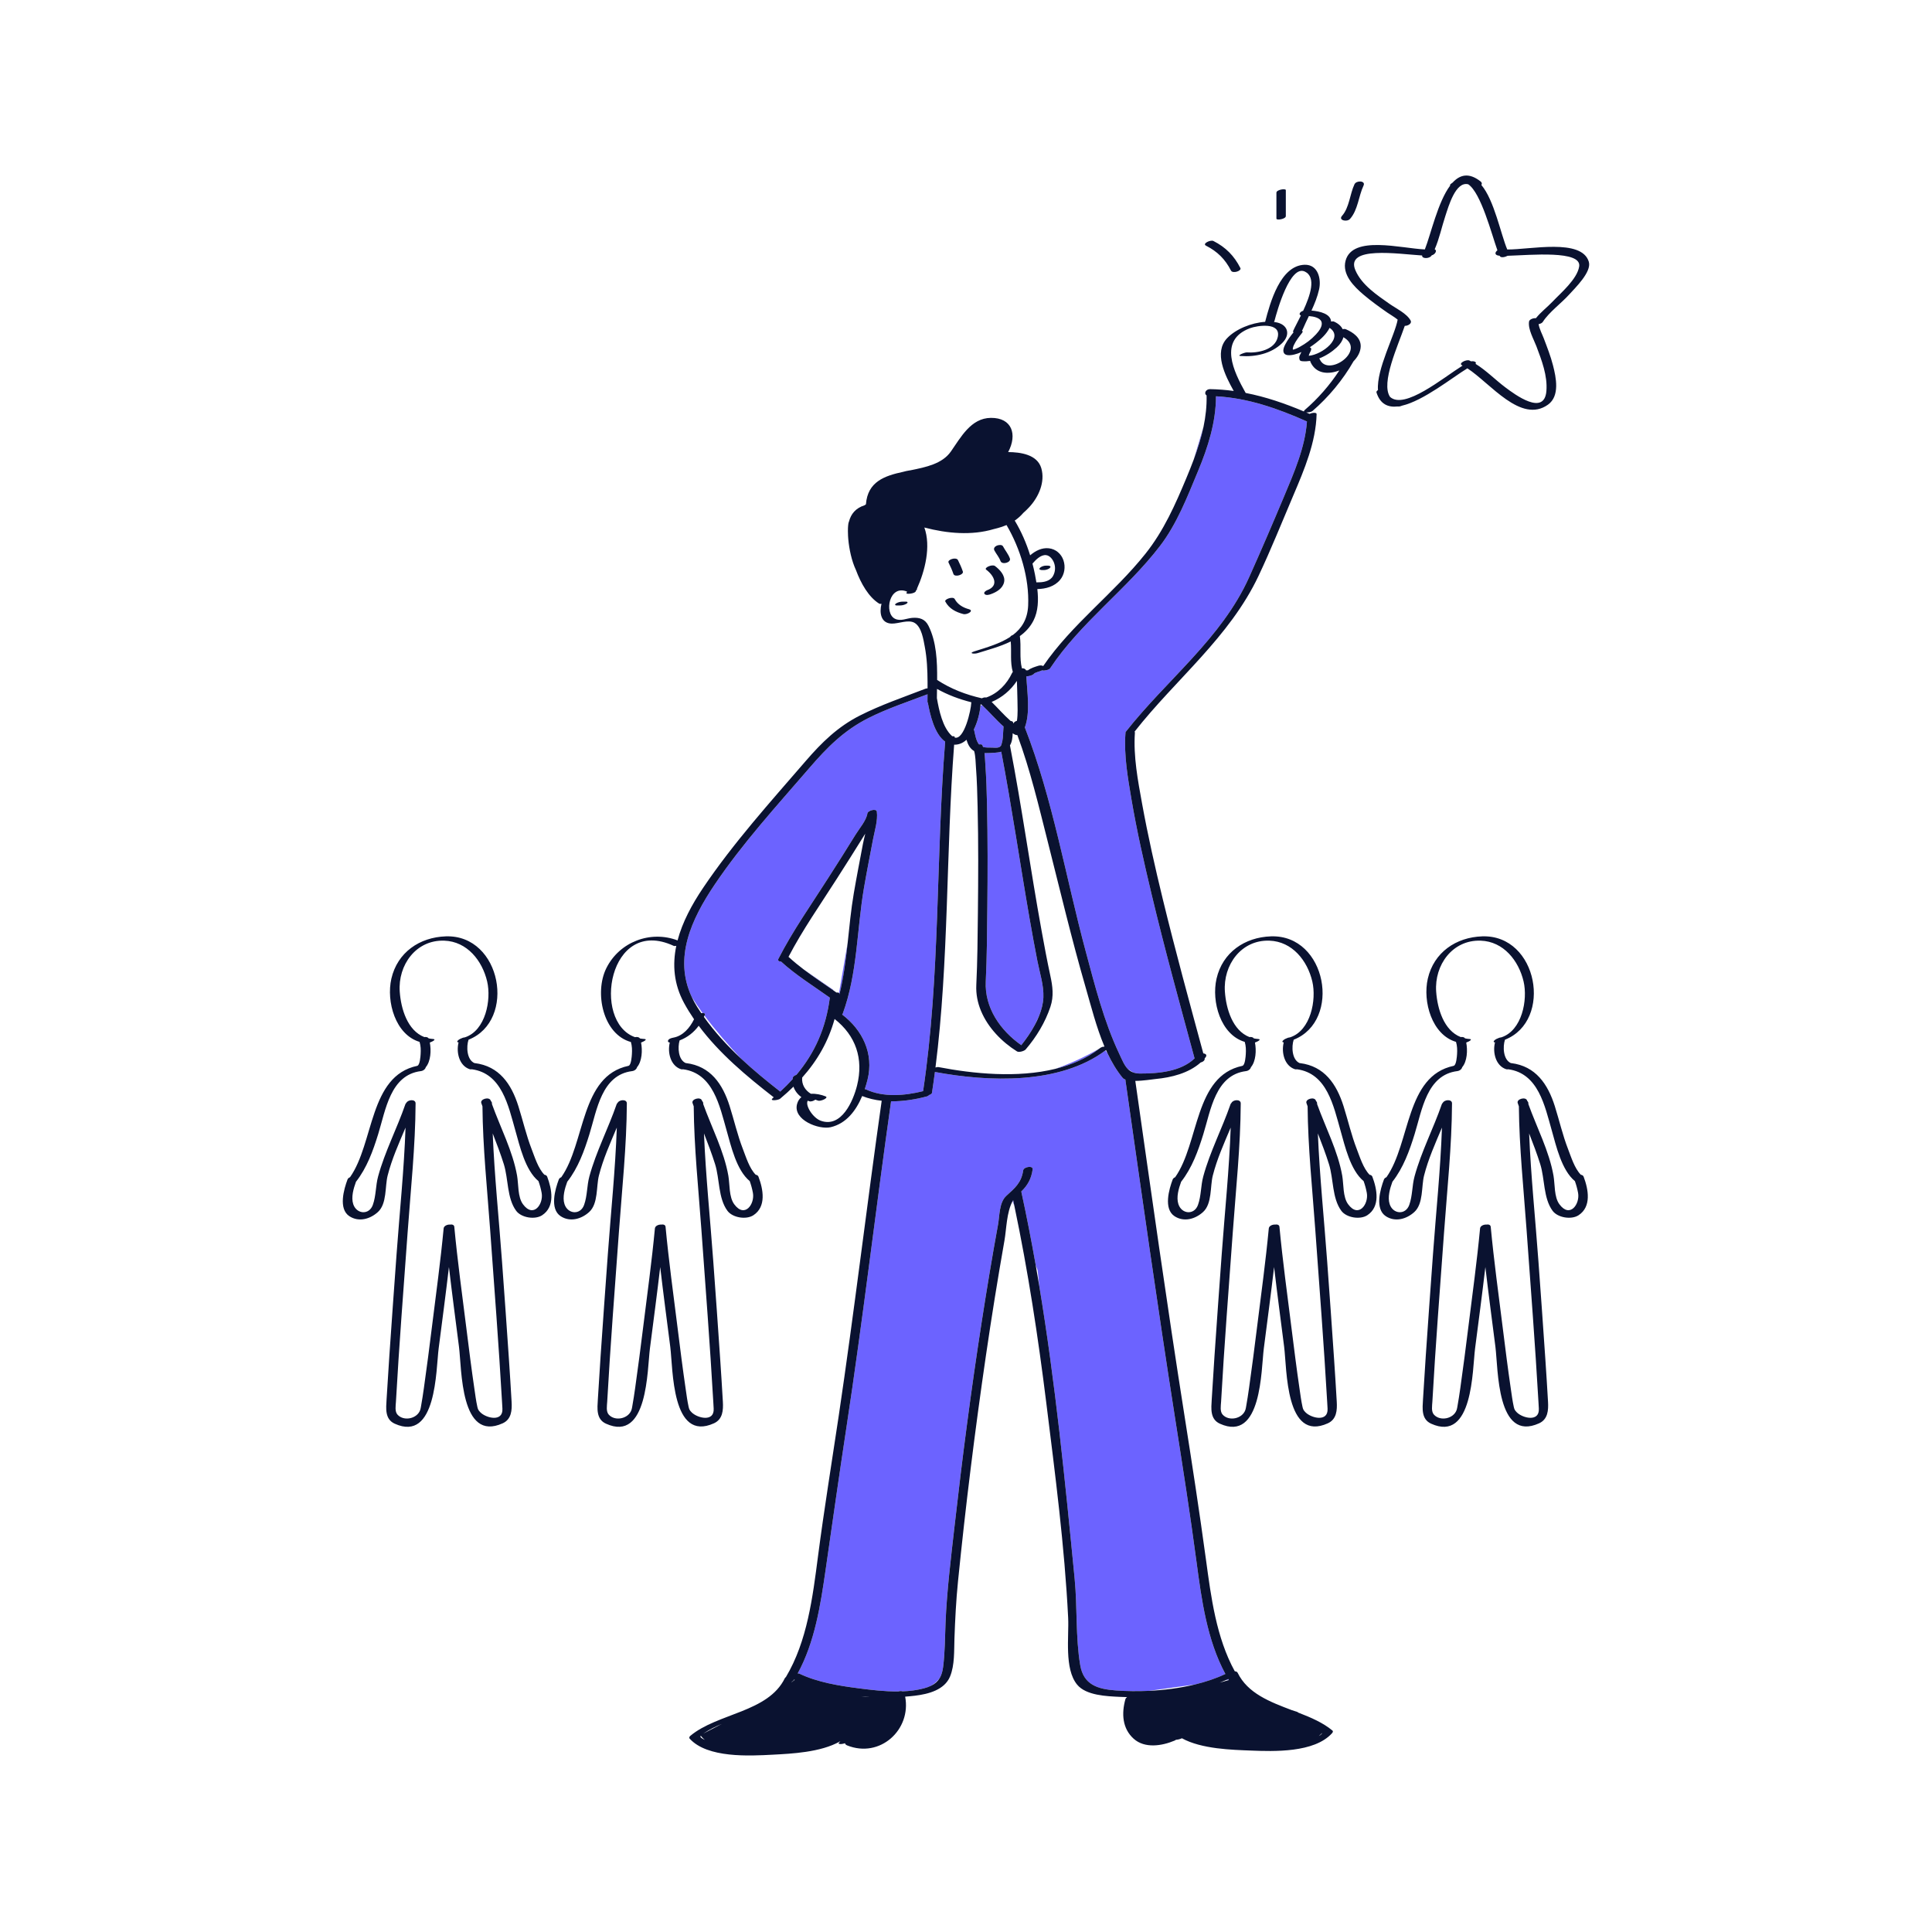<?xml version="1.0" standalone="no"?>
<svg version="1.1" id="Layer_1" xmlns="http://www.w3.org/2000/svg" xmlns:xlink="http://www.w3.org/1999/xlink" x="0px" y="0px" width="595.28px" height="595.28px" viewBox="0 0 595.28 595.28" enable-background="new 0 0 595.28 595.28" xml:space="preserve">
<path id="color_x5F_2" fill="#6c63ff" d="M339.789,322.552c-0.117,0.027-0.226,0.059-0.325,0.092
	c0.169-0.104,0.269-0.168,0.269-0.168L339.789,322.552z M368.671,481.288c-1.976-14.859-4.299-29.624-6.629-44.432
	c-5.447-34.615-10.321-69.316-15.275-104.004c-0.01-0.068-0.006-0.134-0.002-0.198c-0.373-0.144-0.68-0.329-0.881-0.575
	c-1.849-2.254-3.368-4.838-4.667-7.59l-0.611-0.83c-14.143,10.57-36.006,9.72-52.543,6.631c-0.282,2.148-0.583,4.295-0.912,6.439
	c-0.04,0.261-0.396,0.492-0.844,0.656c-0.182,0.197-0.451,0.373-0.85,0.477c-3.469,0.902-7.21,1.508-10.907,1.47
	c-4.758,33.533-8.671,67.185-13.784,100.668c-2.229,14.603-4.287,29.206-6.404,43.822c-1.555,10.733-3.309,22.146-8.586,31.796
	c0.219-0.01,0.421,0.014,0.577,0.088c5.524,2.623,12.098,3.705,18.107,4.475c3.937,0.504,8.175,1.029,12.335,0.985
	c0.433-0.147,0.914-0.173,1.286-0.033c2.245-0.091,4.456-0.364,6.57-0.924c0.85-0.225,1.583-0.493,2.233-0.81
	c1.07-0.629,1.936-1.428,2.638-2.331c0.541-0.911,0.89-2.037,1.07-3.468c0.57-4.514,0.558-9.066,0.744-13.604
	c0.407-9.911,1.648-19.794,2.761-29.646c2.381-21.087,5.122-42.138,8.387-63.107c1.553-9.977,3.196-19.94,5.017-29.872
	c0.499-2.721,0.333-6.891,2.566-8.922c2.622-2.387,4.65-4.02,5.191-7.833c0.159-1.118,3.098-1.597,2.914-0.303
	c-0.412,2.896-1.551,4.916-3.501,6.796c1.635,7.52,3.102,15.067,4.436,22.637l0.626,1.73c0,0,0.169,1.686,0.464,4.638
	c4.975,29.927,7.981,60.167,10.922,90.359c0.853,8.751,0.252,17.937,1.711,26.588c1.021,6.048,5.368,7.394,11.043,7.798
	c3.223,0.23,6.668,0.279,10.175,0.115l14.202-1.973c3.287-0.805,6.438-1.859,9.307-3.217
	C371.911,505.324,370.215,492.896,368.671,481.288z M378.442,517.336c-0.268,0.124-0.54,0.243-0.812,0.362l0.945-0.131
	C378.531,517.49,378.487,517.413,378.442,517.336z M325.17,329.33c5-1.228,9.656-3.229,13.605-6.272
	C336.76,324.249,331.689,327.061,325.17,329.33z M311.999,370.093l0.566,1.564c-0.13-0.619-0.257-1.238-0.389-1.855
	C312.117,369.899,312.054,369.991,311.999,370.093z M302.233,311.476l0.055,0.051c-0.017-0.042-0.038-0.083-0.055-0.125V311.476z
	 M319.648,296.135c-0.854-4.359-1.657-8.728-2.417-13.104c-2.978-17.127-5.468-34.345-8.728-51.422
	c-0.68,0.198-1.405,0.296-2.127,0.333c-0.821,0.042-1.932,0.13-3.036,0.112c0.17,1.234,0.192,2.525,0.271,3.646
	c0.288,4.066,0.421,8.144,0.508,12.218c0.227,10.549,0.21,21.102,0.096,31.65c-0.083,7.604-0.115,15.226-0.483,22.822
	c-0.394,8.119,4.474,15.104,10.945,19.648c1.467-1.844,2.932-3.939,4.128-6.151l1.368-2.906c0.75-1.882,1.242-3.801,1.314-5.681
	C321.63,303.553,320.364,299.792,319.648,296.135z M300.165,225.075c0.292,1.258,0.572,3.186,1.489,4.297
	c0.479-0.075,0.893-0.041,1.011,0.203c0.09,0.188,0.166,0.385,0.237,0.586c0.897,0.236,2.041,0.17,2.827,0.185
	c0.905,0.019,2.439,0.304,2.82-0.887c0.234-0.733,0.387-1.472,0.446-2.241c0.087-1.125,0.108-2.254,0.207-3.377
	c-2.331-2.036-4.334-4.453-6.607-6.58l-0.482,0.12c-0.205,2.173-0.875,5.054-2.088,7.46
	C300.089,224.905,300.143,224.979,300.165,225.075z M258.65,306.229c-0.009,0.079-0.023,0.155-0.033,0.235
	c0.002,0.002,0.005,0.006,0.008,0.008c1.297-5.236,1.97-10.588,2.55-15.962l-2.661,15.434
	C258.609,306.012,258.665,306.103,258.65,306.229z M247.604,298.681c2.956,2.246,6.092,4.328,9.113,6.428
	c0.01-0.083,0.015-0.133,0.015-0.133L247.604,298.681z M244.228,332.503c0.01-0.127,0.015-0.252,0.033-0.382
	c0.059-0.434,0.558-0.771,1.126-0.942c5.648-6.702,9.098-14.389,10.299-23.786c-4.993-3.559-10.484-6.958-15.015-11.104
	c-0.643-0.015-1.124-0.276-0.812-0.888c4.39-8.59,10.072-16.626,15.25-24.75c2.859-4.485,5.737-8.963,8.516-13.5
	c1.106-1.806,3.325-4.357,3.639-6.522c0.129-0.894,2.762-1.622,2.902-0.554c0.356,2.719-0.678,5.907-1.175,8.548
	c-0.943,5.009-1.944,10.009-2.802,15.032c-2.2,12.879-1.971,26.265-6.518,38.644c-0.039,0.105-0.11,0.202-0.197,0.293
	c6.267,4.769,9.831,12.029,7.833,20.052c-0.241,0.967-0.528,1.955-0.86,2.94c0.147,0.01,0.285,0.037,0.4,0.091
	c5.367,2.508,11.947,1.926,17.576,0.527c5.345-35.646,3.899-71.838,6.796-107.691c-3.32-2.33-4.687-8.445-5.343-12.059
	c-0.066-0.023-0.108-0.057-0.108-0.1c0-0.16,0.002-0.322,0.003-0.484c-0.001-0.004-0.002-0.011-0.003-0.016
	c-0.017-0.096-0.011-0.188,0.004-0.276c0.003-0.552,0.006-1.104,0.01-1.659c-6.103,2.337-12.387,4.381-18.227,7.337
	c-7.531,3.813-12.691,9.019-18.142,15.339c-10.025,11.627-20.604,23.195-29.199,35.949c-7.229,10.727-12.691,22.618-7.083,34.627
	c1.001,1.633,2.129,3.297,3.35,4.97c0.507,0.008,0.864,0.162,0.723,0.505c-0.042,0.101-0.095,0.191-0.138,0.291
	c3.43,4.601,7.459,9.194,11.196,13.175c3.873,3.626,7.997,6.997,12.145,10.23C241.769,335.095,243.041,333.816,244.228,332.503z
	 M367.778,141.659c1.243-3.332,2.318-6.711,3.04-10.164C369.903,134.626,368.851,138.168,367.778,141.659z M319.021,207.306
	c-0.191,0.087-0.334,0.192-0.318,0.168c-0.149,0.15-0.29,0.307-0.483,0.414c-0.604,0.332-1.285,0.463-1.984,0.51
	c0.249,4.938,1.255,11.121-0.467,15.738c8.625,22.105,12.613,46.182,18.762,69.022c2.843,10.562,5.59,21.521,10.287,31.448
	c0.91,1.922,1.56,3.609,2.645,4.731c0.543,0.397,1.121,0.773,1.729,1.114c0.581,0.205,1.254,0.32,2.063,0.321
	c5.627,0.007,12.564-0.572,16.813-4.655c-4.572-16.879-9.228-33.733-13.284-50.746c-2.304-9.663-4.519-19.369-6.177-29.168
	c-1.113-6.574-2.313-13.406-1.852-20.102c0.005-0.075,0.023-0.146,0.05-0.216c-0.081-0.098-0.071-0.233,0.071-0.415
	c12.526-15.961,29.536-28.739,38.005-47.619c3.692-8.232,7.27-16.576,10.761-24.898c3.051-7.271,6.481-15.104,7.05-23.094
	c-9.026-4.011-18.148-7.219-28.026-7.76c-0.03,8.023-2.458,15.668-5.53,23.037c-3.312,7.945-6.472,16.226-11.75,23.114
	c-10.284,13.424-24.454,23.544-33.84,37.68c-0.319,0.48-1.848,0.808-2.482,0.607c-0.218,0.124-0.451,0.216-0.624,0.269
	C319.962,206.954,319.478,207.097,319.021,207.306z"></path>
<path id="color_x5F_1" d="M279.324,186.003c-0.594,0.371-1.354,0.549-2.049,0.549c-0.333,0-0.667,0-1,0
	c-0.564,0-0.622-0.344-0.168-0.627c0.594-0.371,1.354-0.549,2.049-0.549c0.333,0,0.667,0,1,0
	C279.721,185.376,279.778,185.72,279.324,186.003z M321.116,175.651c0.167,0,0.333,0,0.5,0c0.628,0,1.499-0.244,1.928-0.735
	c0.453-0.519-0.39-0.64-0.729-0.64c-0.167,0-0.333,0-0.5,0c-0.628,0-1.499,0.244-1.928,0.735
	C319.935,175.53,320.777,175.651,321.116,175.651z M305.291,183.071c1.78-0.645,3.672-1.744,4.092-3.738
	c0.426-2.021-1.374-3.858-2.822-4.939c-0.833-0.621-3.499,0.537-2.689,1.141c2.463,1.837,4.007,4.969,0.27,6.322
	c-0.365,0.133-1.218,0.703-0.77,1.178C303.834,183.522,304.765,183.261,305.291,183.071z M293.767,176.853
	c0.371,1.09,3.252,0.266,2.897-0.777c-0.411-1.209-0.93-2.359-1.5-3.5c-0.529-1.059-3.358-0.145-2.897,0.777
	C292.837,174.493,293.356,175.644,293.767,176.853z M308.267,172.853c0.456,1.283,3.341,0.472,2.897-0.777
	c-0.494-1.389-1.447-2.455-2.12-3.74c-0.326-0.623-1.484-0.42-1.962-0.193c-0.588,0.278-1.027,0.818-0.695,1.451
	C306.975,170.716,307.837,171.644,308.267,172.853z M296.815,189.2c0.64,0.168,1.554-0.144,2.049-0.549
	c0.497-0.406,0.301-0.781-0.248-0.924c-1.826-0.479-3.538-1.441-4.452-3.152c-0.493-0.922-3.283,0.055-2.897,0.777
	C292.434,187.536,294.497,188.594,296.815,189.2z M410.558,533.222c0.302,0.252,0.008,0.648-0.172,0.848
	c-5.457,5.999-17.837,5.596-25.12,5.301c-5.549-0.224-15.042-0.435-21.099-3.785c-0.19,0.094-0.381,0.162-0.456,0.188
	c-0.362,0.13-0.744,0.222-1.128,0.256c-0.056,0.005-0.147,0.013-0.245,0.017c-0.123,0.101-0.276,0.196-0.479,0.281
	c-3.842,1.608-9.137,2.482-12.564-0.603c-3.521-3.169-3.752-7.812-2.548-12.153c0.074-0.267,0.267-0.489,0.516-0.666
	c-0.787-0.018-1.567-0.043-2.333-0.08c-3.885-0.19-10.301-0.403-13.052-3.764c-4.011-4.9-2.473-14.789-2.764-20.627
	c-1.1-22.059-4.017-44.263-6.736-66.174c-2.522-20.32-5.607-40.563-9.814-60.604c-0.13-0.619-0.257-1.238-0.389-1.855
	c-0.059,0.098-0.122,0.189-0.177,0.291c-1.866,3.414-1.892,8.623-2.508,12.121c-2.083,11.824-3.991,23.68-5.727,35.561
	c-3.376,23.104-6.259,46.281-8.593,69.514c-0.587,5.844-0.882,11.662-1.09,17.53c-0.132,3.757,0.106,8.192-1.356,11.741
	c-1.709,4.149-6.708,5.413-10.781,5.91c-0.994,0.121-2.016,0.215-3.048,0.294c1.944,10.22-7.774,19.093-17.886,15.018
	c-0.426-0.171-0.613-0.41-0.635-0.664c-0.392,0.138-0.818,0.216-1.163,0.246c-0.272,0.024-1.134,0.011-0.677-0.446
	c0.126-0.126,0.252-0.252,0.378-0.378c-0.033,0.005-0.07,0.011-0.104,0.017c-5.95,3.395-15.069,3.791-20.651,4.089
	c-7.244,0.387-20.173,1.096-25.656-4.933c-0.245-0.269-0.067-0.646,0.172-0.848c8.399-7.045,24-7.225,29.148-17.783
	c0.062-0.127,0.177-0.24,0.321-0.341c6.611-11.065,8.262-24.692,9.899-37.246c1.879-14.407,4.218-28.72,6.358-43.089
	c4.818-32.36,8.661-64.854,13.263-97.244c-2.066-0.227-4.09-0.688-6.015-1.455c-1.86,4.445-4.853,8.455-9.691,9.6
	c-3.614,0.855-11.694-2.213-10.371-7.134c0.254-0.944,0.726-1.634,1.332-2.129c-1.139-0.834-2.01-1.92-2.432-3.228
	c-1.301,1.274-2.678,2.522-4.147,3.744c-0.542,0.451-3.429,0.791-2.247-0.191c0.106-0.088,0.205-0.179,0.31-0.268
	c-8.311-6.461-16.77-13.511-23.118-22.046c-1.503,2.046-3.479,3.606-5.887,4.517c-0.629,2.162-0.433,5.955,1.89,6.984
	c0.037,0.001,0.075-0.002,0.112,0.003c7.511,0.932,11.266,6.433,13.423,13.267c1.387,4.395,2.41,8.922,4.081,13.225
	c0.932,2.398,1.983,5.908,3.938,7.902c0.391,0.063,0.721,0.248,0.856,0.605c1.466,3.877,2.492,9.242-1.576,11.887
	c-2.196,1.428-6.4,0.773-7.984-1.375c-2.874-3.898-2.38-9.822-3.801-14.359c-1.006-3.211-2.207-6.348-3.427-9.479
	c0.538,13.15,1.916,26.336,2.865,39.416c0.729,10.055,1.463,20.107,2.133,30.166c0.291,4.367,0.576,8.736,0.822,13.105
	c0.145,2.576-0.029,5.389-2.748,6.622c-13.089,5.941-12.592-16.752-13.46-23.552c-1.045-8.186-2.139-16.383-3.098-24.59
	c-0.979,8.37-2.094,16.73-3.169,25.077c-0.842,6.528-0.611,29.054-13.543,23.183c-3.078-1.396-2.665-4.735-2.502-7.508
	c0.26-4.444,0.546-8.887,0.846-13.328c0.707-10.453,1.469-20.902,2.227-31.353c0.939-12.958,2.312-26.022,2.767-39.046
	c-2.052,4.859-4.219,9.672-5.519,14.805c-0.845,3.336-0.178,8.643-2.982,11.201c-2.408,2.197-5.898,3.186-8.78,1.313
	c-3.49-2.269-1.698-8.403-0.585-11.346c0.115-0.305,0.407-0.533,0.759-0.679c7.451-10.576,5.845-31.202,20.704-34.314
	c0.033-0.015,0.058-0.031,0.093-0.046c0.744-0.314,0.917-2.858,0.962-3.574c0.082-1.259,0.05-2.518-0.315-3.729
	c-8.603-2.362-11.303-15.193-7.569-22.73c4.027-8.127,13.605-11.748,21.954-8.57c1.491-5.658,4.458-11.129,7.849-16.16
	c9.366-13.896,20.733-26.491,31.667-39.15c4.931-5.709,9.859-10.537,16.665-13.982c6.495-3.288,13.377-5.623,20.154-8.243
	c0.229-0.089,0.464-0.124,0.691-0.126c0.002-0.588,0.001-1.178-0.001-1.768c0-0.059,0-0.117,0-0.176
	c-0.02-3.653-0.175-7.313-0.854-10.878c-0.416-2.184-0.96-6.02-3.093-7.329c-1.915-1.175-4.972,0.253-7.11,0.197
	c-3.304-0.087-3.847-3.26-3.137-6.098c-0.305,0.043-0.576,0.03-0.747-0.077c-3.206-2.018-5.559-6.12-7.141-10.367
	c-1.295-2.744-2.072-6.378-2.348-9.517c-0.028-0.323-0.051-0.64-0.069-0.951c-0.035-0.506-0.049-1.002-0.043-1.488
	c0-0.335,0.004-0.661,0.019-0.967c0.024-0.499,0.066-0.96,0.129-1.365c0.032-0.203,0.101-0.412,0.187-0.624
	c0.603-2.31,2.034-4.128,4.811-5.005c0.15-0.109,0.288-0.209,0.41-0.296c0.529-6.989,5.729-8.773,11.526-10.022
	c0.557-0.158,1.13-0.293,1.731-0.385c0.156-0.023,0.297-0.045,0.449-0.068c4.879-0.988,9.81-2.02,12.451-5.775
	c3.068-4.365,6.177-10.326,12.343-10.381c6.495-0.06,8.199,5.093,5.346,10.495c-0.008,0.015-0.021,0.028-0.031,0.042
	c3.748,0.027,8.973,0.717,10.217,4.971c1.242,4.244-0.812,8.861-3.707,11.986c-0.59,0.637-1.2,1.229-1.828,1.779
	c-0.754,0.873-1.625,1.674-2.651,2.373c2.019,3.35,3.588,6.963,4.747,10.705c1.621-1.389,3.587-2.402,5.751-2.17
	c2.125,0.229,3.834,1.689,4.512,3.703c0.682,2.026,0.349,4.377-1.044,6.034c-1.751,2.082-4.394,2.769-7.006,2.833
	c0.376,3.328,0.299,6.792-1.192,9.719c-1.021,2.004-2.481,3.541-4.197,4.77c0.478,3.376-0.179,6.692,0.637,9.918
	c0.569-0.028,1.105,0.161,1.268,0.637c0.201,0,0.399-0.01,0.599-0.021c0.943-0.711,2.164-1.069,3.262-1.407
	c0.364-0.111,1.047-0.158,1.427,0.11c8.858-12.951,21.795-22.399,31.524-34.632c5.635-7.082,9.178-15.105,12.643-23.416
	c0.763-1.83,1.503-3.67,2.194-5.523c1.243-3.332,2.318-6.711,3.04-10.164c0.657-3.146,1.021-6.353,0.949-9.643
	c0-0.008,0.003-0.015,0.003-0.021c-0.905-0.529-0.289-1.951,1.073-1.93c2.477,0.039,4.899,0.24,7.284,0.564
	c-2.683-4.787-6.229-11.887-2.023-16.279c2.685-2.803,7.431-4.726,11.704-5.023c1.53-5.896,4.666-17.353,12.144-17.582
	c4.154-0.128,5.194,4.353,4.485,7.558c-0.512,2.314-1.386,4.452-2.354,6.554c2.638,0.217,5.902,1.013,6.042,3.378
	c0.356-0.073,0.689-0.08,0.91,0.02c1.358,0.612,2.225,1.431,2.666,2.348c0.342-0.1,0.702-0.109,1.012,0.024
	c2.206,0.949,4.611,2.602,4.538,5.296c-0.047,1.735-0.996,3.321-2.212,4.565c-3.258,5.715-7.73,11.092-12.672,15.333
	c-0.334,0.287-1.258,0.458-1.911,0.413c0.35,0.15,0.701,0.305,1.051,0.458c0.863-0.415,2.172-0.472,2.159,0.048
	c-0.211,8.657-3.79,17.12-7.135,24.976c-3.528,8.284-6.913,16.763-10.761,24.897c-8.964,18.951-25.452,31.763-38.179,47.965
	c0.063,0.113,0.097,0.248,0.086,0.412c-0.497,7.213,0.917,14.658,2.202,21.725c1.801,9.902,4.019,19.727,6.396,29.506
	c3.87,15.914,8.199,31.705,12.481,47.512c0.741,0.08,1.278,0.501,0.656,1.262c-0.078,0.096-0.164,0.182-0.244,0.275
	c0.138,0.602-0.515,1.091-1.242,1.275c-3.693,3.305-8.984,4.604-13.819,5.075c-1.085,0.106-3.872,0.575-6.304,0.59
	c4.906,34.364,9.719,68.745,15.137,103.034c2.34,14.807,4.606,29.581,6.63,44.433c1.575,11.557,3.165,24.058,8.889,34.441
	c0.393,0.025,0.729,0.16,0.874,0.458c3.09,6.339,9.927,8.951,16.719,11.525l1.683,0.539l0.279,0.209
	C403.908,529.188,407.667,530.796,410.558,533.222z M375.825,518.444c1.24-0.344,2.215-0.623,2.801-0.793
	c-0.017-0.027-0.033-0.057-0.05-0.084c-0.045-0.077-0.089-0.154-0.134-0.231c-0.268,0.124-0.54,0.243-0.812,0.362
	C377.039,517.958,376.437,518.206,375.825,518.444z M340.306,322.46c-2.506-5.93-4.13-12.457-5.792-18.187
	c-4.309-14.854-7.876-29.912-11.673-44.903c-2.784-10.992-5.416-22.205-9.376-32.869c-0.304-0.001-0.605-0.063-0.868-0.21
	c-0.197-0.109-0.376-0.239-0.567-0.356c-0.048,1.342-0.202,2.672-0.848,3.732c3.662,18.965,6.298,38.113,9.75,57.115
	c0.839,4.621,1.698,9.242,2.693,13.832c0.716,3.303,1.121,6.321,0.025,9.6c-1.611,4.816-4.319,9.282-7.624,13.136
	c-0.435,0.507-2.074,0.983-2.676,0.604c-4.699-2.945-8.918-7.296-11.063-12.428c-0.017-0.042-0.038-0.083-0.055-0.125
	c-1.014-2.472-1.55-5.121-1.417-7.885c0.357-7.373,0.409-14.768,0.489-22.146c0.118-10.891,0.171-21.787-0.084-32.676
	c-0.096-4.073-0.196-8.155-0.509-12.219c-0.12-1.564-0.11-3.449-0.562-5.061c-1.298-0.738-1.939-2.07-2.36-3.48
	c-1.056,0.971-2.319,1.557-3.804,1.516c-2.549,33.11-1.574,66.493-5.752,99.463c0.355-0.112,0.693-0.173,0.896-0.134
	c10.792,2.08,24.353,3.421,36.04,0.551c5-1.228,9.656-3.229,13.605-6.272c0.101-0.078,0.206-0.15,0.306-0.229
	c0.085-0.067,0.221-0.13,0.382-0.185c0.099-0.033,0.208-0.064,0.325-0.092C339.953,322.513,340.128,322.481,340.306,322.46z
	 M305.556,216.274c-0.002,0.004-0.004,0.007-0.007,0.01c1.967,1.936,3.785,4.05,5.849,5.863c0.469,0.032,0.816,0.221,0.766,0.631
	c0,0.006-0.001,0.012-0.001,0.018c0.034,0.027,0.07,0.053,0.104,0.08c0.136-0.355,0.57-0.644,1.07-0.789
	c0.312-2.111,0.185-4.41,0.157-6.322c-0.029-1.991-0.108-3.98-0.172-5.971C311.426,212.666,308.738,214.938,305.556,216.274z
	 M318.804,315.887c0.514-0.951,0.976-1.923,1.368-2.906c0.75-1.882,1.242-3.801,1.314-5.681c0.144-3.747-1.122-7.508-1.838-11.165
	c-0.854-4.359-1.657-8.728-2.417-13.104c-2.978-17.127-5.468-34.345-8.728-51.422c-0.68,0.198-1.405,0.296-2.127,0.333
	c-0.821,0.042-1.932,0.13-3.036,0.112c0.17,1.234,0.192,2.525,0.271,3.646c0.288,4.066,0.421,8.144,0.508,12.218
	c0.227,10.549,0.21,21.102,0.096,31.65c-0.083,7.604-0.115,15.226-0.483,22.822c-0.394,8.119,4.474,15.104,10.945,19.648
	C316.144,320.194,317.608,318.099,318.804,315.887z M302.142,217.016c-0.009,0.119-0.019,0.241-0.031,0.365
	c-0.205,2.173-0.875,5.054-2.088,7.46c0.066,0.064,0.12,0.139,0.142,0.234c0.292,1.258,0.572,3.186,1.489,4.297
	c0.479-0.075,0.893-0.041,1.011,0.203c0.09,0.188,0.166,0.385,0.237,0.586c0.897,0.236,2.041,0.17,2.827,0.185
	c0.905,0.019,2.439,0.304,2.82-0.887c0.234-0.733,0.387-1.472,0.446-2.241c0.087-1.125,0.108-2.254,0.207-3.377
	c-2.331-2.036-4.334-4.453-6.607-6.58c-0.07-0.065-0.138-0.133-0.208-0.197C302.304,217.048,302.223,217.031,302.142,217.016z
	 M299.294,216.381c-3.698-0.931-7.252-2.255-10.587-4.114c-0.017,0.96-0.032,1.904-0.038,2.83c0.655,3.727,1.742,9.056,4.664,11.688
	c0.021,0.019,0.042,0.031,0.063,0.05c0.447-0.019,0.784,0.056,0.769,0.24c-0.005,0.063-0.009,0.124-0.014,0.186
	c2.982,0.842,5.053-8.643,5.104-10.662C299.256,216.522,299.271,216.45,299.294,216.381z M411.896,107.027
	c-1.501,1.391-3.402,2.63-5.44,3.423c0.083,0.084,0.157,0.178,0.209,0.293c2.497,5.576,14.485-2.768,7.255-6.843
	C413.653,104.958,412.966,106.036,411.896,107.027z M405.477,105.65c-0.618,0.478-1.266,0.934-1.927,1.369
	c0.302,0.09,0.496,0.278,0.45,0.601c-0.111,0.768-0.702,1.321-0.728,2.006c4.186-0.375,10.904-5.64,6.39-8.609
	c-0.005,0.01-0.006,0.02-0.012,0.029C408.73,102.887,407.084,104.409,405.477,105.65z M403.287,97.385
	c-0.667,1.396-1.346,2.79-1.956,4.228c-0.037,0.087-0.101,0.167-0.176,0.242c0.208,0.152,0.307,0.373,0.082,0.656
	c-0.938,1.18-1.904,2.409-2.558,3.776c-0.131,0.274-0.286,0.668-0.33,1.024c-0.033,0.273-0.054,0.038,0.006,0.273
	c0.053,0.209,0.053,0.14,0.035,0.119c0.012,0.014,0.014,0.018,0.021,0.025c0.009-0.001,0.012-0.002,0.022-0.003
	c0.028-0.004,0.039-0.005,0.055-0.007c0.027-0.008,0.052-0.016,0.097-0.027c0.107-0.029,0.213-0.061,0.319-0.094
	c0.001,0,0.003-0.001,0.004-0.001c0.192-0.072,0.382-0.147,0.57-0.231c0.55-0.242,0.694-0.318,1.008-0.494
	c1.915-1.068,3.481-2.217,4.987-3.844c0.892-0.965,2.199-2.6,1.665-3.95c-0.241-0.61-0.887-1.017-1.636-1.278
	C404.831,97.564,404.065,97.447,403.287,97.385z M383.81,121.073c6.154,1.195,12.075,3.223,17.966,5.711
	c-0.037-0.125,0.038-0.291,0.292-0.509c3.959-3.397,7.672-7.627,10.607-12.139c-3.349,1.284-7.228,1.134-8.907-2.616
	c-0.051-0.113-0.065-0.221-0.065-0.326c-0.794,0.12-1.591,0.176-2.379,0.105c-0.33-0.029-0.76-0.077-0.888-0.445
	c-0.38-1.092,0.244-1.557,0.543-2.402c-0.36,0.163-0.72,0.328-1.092,0.459c-1.053,0.371-4.082,1.245-4.429-0.549
	c-0.152-0.787,0.221-1.595,0.57-2.275c0.676-1.318,1.583-2.511,2.503-3.666c0.011-0.014,0.028-0.023,0.04-0.037
	c-0.148-0.086-0.212-0.216-0.134-0.4c0.418-0.984,1.379-2.732,2.39-4.778c-0.319-0.138-0.546-0.403-0.295-0.784
	c0.219-0.332,0.59-0.535,0.989-0.658c2.209-4.732,4.116-10.391,0.52-12.094c-4.54-2.149-8.525,12-9.375,15.277
	c-0.024,0.094-0.08,0.182-0.149,0.264c0.15,0.018,0.304,0.029,0.451,0.052c3.75,0.571,4.888,3.706,2.062,6.47
	c-3.322,3.248-8.255,4.291-12.761,3.956c-1.407-0.104,1.328-1.153,1.898-1.111c3.305,0.246,8.646-0.733,9.532-4.737
	c1.041-4.701-6.362-3.547-8.598-2.701C375.323,104.835,380.131,114.522,383.81,121.073z M357.388,168.252
	c-10.284,13.424-24.454,23.544-33.84,37.68c-0.319,0.48-1.848,0.808-2.482,0.607c-0.218,0.124-0.451,0.216-0.624,0.269
	c-0.479,0.146-0.964,0.289-1.421,0.498c-0.191,0.087-0.334,0.192-0.318,0.168c-0.149,0.15-0.29,0.307-0.483,0.414
	c-0.604,0.332-1.285,0.463-1.984,0.51c0.249,4.938,1.255,11.121-0.467,15.738c8.625,22.105,12.613,46.182,18.762,69.022
	c2.843,10.562,5.59,21.521,10.287,31.448c0.91,1.922,1.56,3.609,2.645,4.731c0.473,0.489,1.033,0.868,1.729,1.114
	c0.581,0.205,1.254,0.32,2.063,0.321c5.627,0.007,12.564-0.572,16.813-4.655c-4.572-16.879-9.228-33.733-13.284-50.746
	c-2.304-9.663-4.519-19.369-6.177-29.168c-1.113-6.574-2.313-13.406-1.852-20.102c0.005-0.075,0.023-0.146,0.05-0.216
	c-0.081-0.098-0.071-0.233,0.071-0.415c12.526-15.961,29.536-28.739,38.005-47.619c3.692-8.232,7.27-16.576,10.761-24.898
	c3.051-7.271,6.481-15.104,7.05-23.094c-9.026-4.011-18.148-7.219-28.026-7.76c-0.03,8.023-2.458,15.668-5.53,23.037
	C365.825,153.083,362.665,161.363,357.388,168.252z M318.123,173.655c0.284,1.104,0.545,2.212,0.762,3.328
	c0.154,0.793,0.306,1.617,0.442,2.459c0.132-0.014,0.266-0.027,0.393-0.023c1.688,0.045,3.798-0.305,4.717-1.921
	c0.712-1.251,0.831-2.729,0.33-4.083c-0.397-1.074-1.304-2.25-2.458-2.373C320.745,170.874,319.203,172.394,318.123,173.655z
	 M286.078,192.815c2.475,4.956,2.72,10.947,2.668,16.686c4.246,2.782,8.883,4.552,13.786,5.656c0.416-0.227,0.926-0.338,1.345-0.244
	c3.598-1.254,6.368-4.162,7.966-7.567c0.05-0.106,0.13-0.201,0.224-0.288c-0.89-3.064-0.354-6.213-0.64-9.416
	c-3.233,1.598-6.923,2.556-10.225,3.598c-1.063,0.336-2.955,0.074-0.974-0.551c3.836-1.212,7.902-2.383,11.048-4.457
	c0.065-0.228,0.409-0.44,0.839-0.601c2.648-2.007,4.484-4.796,4.676-9.056c0.377-8.393-2.39-17.501-6.66-24.8
	c-0.446,0.192-0.911,0.371-1.4,0.534c-0.858,0.286-1.714,0.518-2.562,0.719c-6.751,2.01-14.316,1.359-21.359-0.494
	c2.086,5.85,0.204,13.357-2.313,18.916c0.028,0.013,0.06,0.021,0.087,0.035c0.061,0.029-0.033,0.127-0.219,0.25
	c-0.073,0.158-0.146,0.318-0.221,0.474c-0.354,0.739-3.074,0.96-2.858,0.51c0.068-0.142,0.135-0.288,0.202-0.434
	c-5.513-2.309-7.153,6.632-3.763,8.349c1.771,0.896,3.606-0.129,5.365-0.261C283.287,190.21,285.019,190.695,286.078,192.815z
	 M213.85,314.046c-1.108-1.618-2.147-3.283-3.085-5.014c-3.174-5.858-3.598-11.811-2.391-17.595
	c-0.335,0.065-0.635,0.074-0.808-0.006c-20.065-9.312-25.314,23.377-11.915,28.136c0.623-0.133,1.271-0.041,1.518,0.398
	c0.433,0.078,0.88,0.135,1.346,0.158c1.102,0.057-0.034,0.751-0.991,1.103c0.462,2.382,0.31,5.784-1.255,7.612
	c-0.088,0.494-0.688,1.087-1.491,1.187c-9.427,1.168-10.87,12.024-13.162,19.431c-1.596,5.158-3.47,10.365-6.837,14.662
	c-0.755,2.061-1.547,4.763-0.844,6.908c1.011,3.086,4.883,3.44,6.035,0.231c1.022-2.847,0.838-5.889,1.626-8.782
	c2.097-7.699,5.802-14.725,8.4-22.242c0.056-0.162,0.165-0.301,0.302-0.42c0.489-1.014,2.851-1.221,2.844,0.158
	c-0.064,13.217-1.497,26.508-2.448,39.68c-1.259,17.417-2.627,34.832-3.607,52.268c-0.067,1.189-0.405,2.977,0.486,3.959
	c1.931,2.129,6.063,1.279,6.998-1.463c0.127-0.374,0.185-0.789,0.255-1.177c0.332-1.819,0.603-3.651,0.865-5.482
	c0.909-6.358,1.719-12.73,2.513-19.104c1.25-10.037,2.632-20.087,3.583-30.157c0.073-0.771,1.098-1.226,1.918-1.178
	c0.665-0.116,1.306,0.064,1.364,0.682c0.982,10.413,2.408,20.805,3.71,31.181c0.786,6.263,1.567,12.529,2.486,18.774
	c0.267,1.815,0.499,3.652,0.894,5.447c0.172,0.779,0.277,1.091,0.949,1.768c1.776,1.788,7.018,3.09,6.786-1.141
	c-0.034-0.633-0.069-1.264-0.105-1.895c-1.021-17.777-2.402-35.531-3.681-53.291c-0.908-12.604-2.254-25.313-2.362-37.959
	c-0.119-0.337-0.242-0.672-0.357-1.01c-0.425-1.242,2.462-2.051,2.897-0.777c0.02,0.059,0.042,0.117,0.062,0.176
	c0.195,0.158,0.322,0.386,0.324,0.699c0,0.076,0.003,0.151,0.004,0.227c2.61,7.248,6.4,14.453,7.739,22.046
	c0.465,2.638,0.158,6.558,1.815,8.806c3.254,4.413,6.378-0.096,5.758-3.493c-0.233-1.278-0.557-2.44-0.981-3.639
	c-4.105-3.38-5.771-10.848-7.122-15.596c-2.153-7.562-4.141-17.595-13.395-18.856c-0.243,0.041-0.476,0.041-0.67-0.023
	c-3.22-1.066-4.199-5.14-3.449-8.207c-0.343-0.059-0.65-0.213-0.555-0.564c0.171-0.631,1.118-0.859,1.654-0.956
	C210.453,319.176,212.556,316.675,213.85,314.046z M228.262,326.109c3.873,3.626,7.997,6.997,12.145,10.23
	c1.362-1.245,2.633-2.523,3.82-3.837c0.01-0.127,0.015-0.252,0.033-0.382c0.059-0.434,0.558-0.771,1.126-0.942
	c5.648-6.702,9.098-14.389,10.299-23.786c-4.993-3.559-10.484-6.958-15.015-11.104c-0.643-0.015-1.124-0.276-0.812-0.888
	c4.39-8.59,10.072-16.626,15.25-24.75c2.859-4.485,5.737-8.963,8.516-13.5c1.106-1.806,3.325-4.357,3.639-6.522
	c0.129-0.894,2.762-1.622,2.902-0.554c0.356,2.719-0.678,5.907-1.175,8.548c-0.943,5.009-1.944,10.009-2.802,15.032
	c-2.2,12.879-1.971,26.265-6.518,38.644c-0.039,0.105-0.11,0.202-0.197,0.293c6.267,4.769,9.831,12.029,7.833,20.052
	c-0.241,0.967-0.528,1.955-0.86,2.94c0.147,0.01,0.285,0.037,0.4,0.091c5.367,2.508,11.947,1.926,17.576,0.527
	c5.345-35.646,3.899-71.838,6.796-107.691c-3.32-2.33-4.687-8.445-5.343-12.059c-0.066-0.023-0.108-0.057-0.108-0.1
	c0-0.16,0.002-0.322,0.003-0.484c-0.001-0.004-0.002-0.011-0.003-0.016c-0.017-0.096-0.011-0.188,0.004-0.276
	c0.003-0.552,0.006-1.104,0.01-1.659c-6.103,2.337-12.387,4.381-18.227,7.337c-7.531,3.813-12.691,9.019-18.142,15.339
	c-10.025,11.627-20.604,23.195-29.199,35.949c-7.229,10.727-12.691,22.618-7.083,34.627c0.476,1.019,1.021,2.038,1.662,3.058
	c0.411,0.653,0.833,1.298,1.266,1.935c0.147-0.018,0.289-0.025,0.422-0.022c0.507,0.008,0.864,0.162,0.723,0.505
	c-0.042,0.101-0.095,0.191-0.138,0.291c-0.058,0.133-0.125,0.259-0.185,0.39C220.194,317.976,224.078,322.192,228.262,326.109z
	 M247.604,298.681c2.956,2.246,6.092,4.328,9.113,6.428c0.335,0.232,0.665,0.467,0.997,0.701c0.341-0.021,0.636,0.018,0.8,0.134
	c0.095,0.068,0.151,0.159,0.136,0.285c-0.009,0.079-0.023,0.155-0.033,0.235c0.002,0.002,0.005,0.006,0.008,0.008
	c1.297-5.236,1.97-10.588,2.55-15.962c0.549-5.085,1.023-10.188,1.884-15.23c0.869-5.085,1.86-10.146,2.814-15.214
	c0.186-0.986,0.461-2.071,0.724-3.188c-0.087,0.134-0.18,0.271-0.258,0.398c-2.791,4.529-5.655,9.014-8.516,13.5
	c-5.037,7.9-10.54,15.723-14.878,24.051c0.042,0.024,0.085,0.049,0.119,0.08C244.49,296.235,246.023,297.479,247.604,298.681z
	 M264.071,334.469c2.07-8.311-0.422-15.388-6.917-20.507c-1.915,6.896-5.269,12.762-9.991,18.057
	c-0.204,2.158,0.933,3.941,2.694,4.996c1.541-0.094,3.208,0.272,4.525,0.799c1.098,0.438-1.553,1.613-2.333,1.301
	c-0.303-0.121-0.577-0.212-0.834-0.287c-0.516,0.396-1.36,0.671-1.869,0.489c-0.156-0.056-0.309-0.118-0.461-0.181
	c-0.875,1.405,1.542,5.289,3.997,6.178C259.274,347.626,262.894,339.194,264.071,334.469z M243.903,518.335l0.97-0.76
	c-0.061-0.027-0.122-0.055-0.183-0.082c-0.029,0.049-0.056,0.1-0.086,0.148c-0.129,0.209-0.342,0.376-0.595,0.5
	C243.972,518.204,243.941,518.272,243.903,518.335z M267.545,522.833c0.112,0,0.219,0,0.33,0c-0.842-0.053-1.686-0.117-2.53-0.197
	C266.207,522.761,266.959,522.833,267.545,522.833z M216.737,534.122l5.645-2.948c-1.904,0.808-3.767,1.7-5.459,2.82
	C216.852,534.041,216.802,534.078,216.737,534.122z M217.18,536.104c-0.678-0.579-1.076-1.056-1.257-1.302
	C215.611,535.23,216.014,535.519,217.18,536.104z M320.197,396.113c4.975,29.927,7.981,60.167,10.922,90.359
	c0.853,8.751,0.252,17.937,1.711,26.588c1.021,6.048,5.368,7.394,11.043,7.798c3.223,0.23,6.668,0.279,10.175,0.115
	c4.748-0.223,9.607-0.848,14.202-1.973c3.287-0.805,6.438-1.859,9.307-3.217c-5.646-10.46-7.341-22.889-8.885-34.496
	c-1.976-14.859-4.299-29.624-6.629-44.432c-5.447-34.615-10.321-69.316-15.275-104.004c-0.01-0.068-0.006-0.134-0.002-0.198
	c-0.373-0.144-0.68-0.329-0.881-0.575c-1.849-2.254-3.368-4.838-4.667-7.59c-0.149-0.317-0.295-0.638-0.439-0.959
	c-0.057,0.043-0.115,0.086-0.172,0.129c-14.143,10.57-36.006,9.72-52.543,6.631c-0.282,2.148-0.583,4.295-0.912,6.439
	c-0.04,0.261-0.396,0.492-0.844,0.656c-0.182,0.197-0.451,0.373-0.85,0.477c-3.469,0.902-7.21,1.508-10.907,1.47
	c-4.758,33.533-8.671,67.185-13.784,100.668c-2.229,14.603-4.287,29.206-6.404,43.822c-1.555,10.733-3.309,22.146-8.586,31.796
	c0.219-0.01,0.421,0.014,0.577,0.088c5.524,2.623,12.098,3.705,18.107,4.475c3.937,0.504,8.175,1.029,12.335,0.985
	c0.433-0.147,0.914-0.173,1.286-0.033c2.245-0.091,4.456-0.364,6.57-0.924c0.85-0.225,1.583-0.493,2.233-0.81
	c1.163-0.565,2.029-1.308,2.638-2.331c0.541-0.911,0.89-2.037,1.07-3.468c0.57-4.514,0.558-9.066,0.744-13.604
	c0.407-9.911,1.648-19.794,2.761-29.646c2.381-21.087,5.122-42.138,8.387-63.107c1.553-9.977,3.196-19.94,5.017-29.872
	c0.499-2.721,0.333-6.891,2.566-8.922c2.622-2.387,4.65-4.02,5.191-7.833c0.159-1.118,3.098-1.597,2.914-0.303
	c-0.412,2.896-1.551,4.916-3.501,6.796c1.635,7.52,3.102,15.067,4.436,22.637C319.481,391.866,319.843,393.989,320.197,396.113z
	 M407.357,533.945c-0.218,0.245-0.549,0.568-0.996,0.933c0.091-0.055,0.19-0.094,0.278-0.152
	C407.109,534.415,407.321,534.163,407.357,533.945z M439.017,76.851c1.84-4.639,4-14.633,7.82-19.696
	c-0.122-0.106-0.082-0.276,0.235-0.526c0.167-0.132,0.325-0.232,0.488-0.351c2.255-2.47,5.053-3.2,8.637-0.367
	c0.443,0.351,0.454,0.746,0.239,1.09c3.983,4.724,5.948,15.065,7.972,19.871c7.028,0.068,22.968-3.519,25.137,3.807
	c0.921,3.114-4.294,8.108-6.027,10.04c-2.438,2.719-6.252,5.468-8.154,8.465c-0.228,0.359-0.755,0.593-1.298,0.688
	c0.231,1.469,1.119,3.123,1.571,4.318c1.047,2.766,2.145,5.545,2.876,8.416c0.94,3.684,2.169,9.416-1.554,12.078
	c-8.342,5.965-17.794-6.645-24.835-11.191c-4.688,2.854-13.528,9.99-20.166,11.512c-0.323,0.139-0.649,0.238-0.873,0.244
	c-0.154,0.004-0.287-0.008-0.435-0.008c-2.999,0.342-5.403-0.734-6.528-4.299c-0.087-0.275,0.123-0.541,0.461-0.753
	c-0.514-6.4,5.297-17.124,6.059-21.703c-1.008-0.835-2.264-1.524-3.194-2.176c-2.494-1.743-4.958-3.512-7.281-5.48
	c-2.988-2.532-6.738-6.239-5.562-10.538C416.766,72.396,431.714,76.543,439.017,76.851z M417.633,83.3
	c1.953,4.518,6.631,7.605,10.518,10.338c1.96,1.379,5.276,2.922,6.481,5.117c0.496,0.902-0.816,1.672-1.798,1.646
	c-2.064,6.048-7.459,17.605-4.536,21.895c4.448,4.026,16.29-5.85,22.348-9.65c-0.054-0.025-0.109-0.057-0.162-0.082
	c-1.286-0.598,1.347-1.922,2.284-1.484c0.165,0.076,0.321,0.173,0.484,0.255c0.923-0.165,1.856,0.249,1.379,0.768
	c3.286,2.018,6.148,4.97,9.173,7.237c2.995,2.245,12.039,8.98,12.668,1.119c0.377-4.705-1.452-9.437-3.082-13.767
	c-0.814-2.163-2.619-5.2-2.271-7.603c0.098-0.68,1.293-1.126,2.124-1.053c1.451-1.838,3.541-3.423,5.098-5.07
	c2.588-2.738,7.609-6.936,8.229-10.86c0.798-5.055-14.938-3.508-22.042-3.297c-0.751,0.415-2.072,0.686-2.395,0.126
	c-0.023-0.04-0.049-0.097-0.073-0.143c-0.143-0.012-0.273-0.026-0.385-0.045c-1.274-0.212-1.012-1.1-0.299-1.623
	c-1.831-5.137-5.052-17.678-8.98-20.34c-3.907-1.001-6.064,6.758-7.085,9.844c-1.089,3.291-1.838,6.951-3.264,10.184
	c0.837,0.302,0.21,1.575-0.927,1.867c-0.009,0.016-0.016,0.032-0.024,0.048c-0.594,1.027-3.077,1.065-2.905-0.009
	C430.832,78.258,414.335,75.672,417.633,83.3z M422.844,362.558c1.466,3.877,2.492,9.242-1.576,11.887
	c-2.196,1.428-6.4,0.773-7.984-1.375c-2.874-3.898-2.38-9.822-3.801-14.359c-1.006-3.211-2.207-6.349-3.427-9.479
	c0.538,13.151,1.916,26.337,2.865,39.417c0.729,10.055,1.463,20.107,2.133,30.166c0.291,4.367,0.576,8.736,0.822,13.105
	c0.145,2.576-0.03,5.389-2.748,6.622c-13.089,5.94-12.593-16.752-13.461-23.552c-1.044-8.187-2.139-16.383-3.098-24.59
	c-0.979,8.37-2.094,16.73-3.169,25.077c-0.842,6.528-0.611,29.054-13.543,23.183c-3.078-1.396-2.665-4.735-2.502-7.508
	c0.26-4.444,0.546-8.887,0.846-13.328c0.707-10.453,1.469-20.902,2.227-31.353c0.939-12.958,2.312-26.022,2.767-39.046
	c-2.052,4.859-4.219,9.672-5.52,14.805c-0.845,3.336-0.178,8.643-2.981,11.201c-2.408,2.197-5.897,3.186-8.78,1.313
	c-3.49-2.269-1.698-8.403-0.584-11.346c0.115-0.305,0.407-0.533,0.759-0.679c7.451-10.575,5.845-31.202,20.704-34.314
	c0.033-0.015,0.058-0.031,0.093-0.046c0.744-0.314,0.917-2.858,0.962-3.574c0.082-1.272,0.051-2.545-0.326-3.768
	c-7.422-2.195-10.316-12.403-8.688-19.48c1.862-8.094,8.689-12.766,16.778-13.036c17.184-0.575,21.833,26.017,7,31.843
	c-0.71,2.111-0.583,6.147,1.822,7.213c0.037,0.001,0.075-0.002,0.112,0.003c7.511,0.932,11.266,6.433,13.423,13.267
	c1.387,4.395,2.41,8.922,4.081,13.225c0.932,2.398,1.983,5.908,3.938,7.902C422.379,362.015,422.709,362.2,422.844,362.558z
	 M421.136,367.557c-0.233-1.278-0.557-2.44-0.981-3.639c-4.105-3.38-5.771-10.848-7.122-15.596
	c-2.153-7.562-4.141-17.595-13.395-18.856c-0.243,0.041-0.476,0.041-0.67-0.023c-3.243-1.074-4.211-5.199-3.43-8.273
	c-0.936-0.001-0.134-0.86,0.789-1.201c0.349-0.194,0.783-0.317,1.184-0.352c6.354-2.09,8.166-11.555,6.829-17.229
	c-1.501-6.378-6.149-12.315-13.22-12.555c-8.713-0.295-14.292,7.526-13.711,15.712c0.375,5.283,2.372,11.969,7.563,13.991
	c0.556-0.079,1.1,0.026,1.333,0.405c0.435,0.093,0.886,0.159,1.36,0.189c1.1,0.07-0.036,0.754-0.992,1.098
	c0.461,2.383,0.309,5.784-1.255,7.611c-0.089,0.494-0.688,1.087-1.492,1.187c-9.427,1.168-10.87,12.024-13.162,19.431
	c-1.596,5.159-3.47,10.367-6.837,14.662c-0.755,2.062-1.546,4.764-0.843,6.908c1.012,3.086,4.883,3.44,6.035,0.231
	c1.022-2.847,0.838-5.889,1.627-8.782c2.097-7.699,5.802-14.725,8.4-22.242c0.056-0.162,0.164-0.301,0.301-0.42
	c0.488-1.014,2.85-1.221,2.844,0.158c-0.064,13.217-1.497,26.508-2.448,39.68c-1.259,17.417-2.627,34.832-3.607,52.268
	c-0.067,1.189-0.405,2.977,0.486,3.959c1.931,2.129,6.063,1.279,6.998-1.463c0.127-0.374,0.185-0.789,0.255-1.177
	c0.331-1.819,0.602-3.651,0.864-5.482c0.909-6.358,1.719-12.73,2.513-19.104c1.25-10.037,2.632-20.087,3.583-30.157
	c0.073-0.771,1.098-1.226,1.918-1.178c0.665-0.116,1.306,0.064,1.364,0.682c0.982,10.413,2.408,20.805,3.71,31.181
	c0.787,6.263,1.567,12.529,2.486,18.774c0.267,1.815,0.499,3.652,0.894,5.447c0.172,0.779,0.277,1.091,0.949,1.768
	c1.777,1.788,7.019,3.09,6.787-1.141c-0.034-0.633-0.069-1.264-0.105-1.895c-1.021-17.777-2.402-35.531-3.682-53.291
	c-0.908-12.604-2.254-25.313-2.362-37.959c-0.119-0.337-0.242-0.672-0.357-1.01c-0.425-1.242,2.462-2.051,2.897-0.777
	c0.02,0.059,0.042,0.117,0.062,0.176c0.195,0.158,0.322,0.386,0.324,0.699c0,0.076,0.003,0.151,0.004,0.227
	c2.61,7.248,6.4,14.453,7.739,22.046c0.465,2.638,0.158,6.558,1.815,8.806C418.632,375.463,421.756,370.954,421.136,367.557z
	 M487.941,362.558c1.466,3.877,2.492,9.242-1.576,11.887c-2.196,1.428-6.4,0.773-7.984-1.375c-2.874-3.898-2.38-9.822-3.801-14.359
	c-1.006-3.211-2.207-6.349-3.428-9.48c0.538,13.152,1.917,26.336,2.865,39.418c0.729,10.055,1.463,20.107,2.133,30.166
	c0.291,4.367,0.577,8.736,0.822,13.105c0.145,2.576-0.029,5.389-2.748,6.622c-13.089,5.941-12.592-16.752-13.46-23.552
	c-1.045-8.186-2.139-16.382-3.098-24.588c-0.979,8.369-2.095,16.729-3.17,25.075c-0.842,6.529-0.611,29.054-13.543,23.183
	c-3.078-1.396-2.665-4.734-2.502-7.508c0.261-4.444,0.546-8.887,0.847-13.328c0.707-10.453,1.468-20.902,2.226-31.353
	c0.939-12.958,2.312-26.022,2.767-39.045c-2.052,4.858-4.218,9.671-5.519,14.804c-0.845,3.336-0.178,8.643-2.981,11.201
	c-2.408,2.197-5.898,3.186-8.78,1.313c-3.49-2.269-1.698-8.403-0.584-11.346c0.115-0.305,0.406-0.532,0.758-0.678
	c7.447-10.578,5.847-31.205,20.705-34.315c0.032-0.015,0.058-0.031,0.093-0.046c0.743-0.314,0.916-2.858,0.962-3.574
	c0.082-1.272,0.051-2.545-0.326-3.768c-7.421-2.195-10.315-12.404-8.688-19.48c1.862-8.094,8.689-12.766,16.778-13.036
	c17.184-0.575,21.833,26.017,7,31.843c-0.709,2.111-0.583,6.147,1.822,7.213c0.038,0.001,0.076-0.002,0.112,0.003
	c7.511,0.932,11.266,6.433,13.423,13.267c1.387,4.395,2.409,8.922,4.081,13.225c0.932,2.398,1.983,5.908,3.938,7.902
	C487.476,362.015,487.806,362.2,487.941,362.558z M486.233,367.557c-0.233-1.278-0.557-2.44-0.981-3.639
	c-4.105-3.38-5.771-10.848-7.123-15.596c-2.152-7.562-4.141-17.595-13.394-18.856c-0.243,0.041-0.477,0.041-0.67-0.023
	c-3.243-1.074-4.211-5.199-3.43-8.273c-0.934-0.002-0.134-0.859,0.788-1.2c0.35-0.195,0.784-0.318,1.186-0.353
	c6.354-2.09,8.165-11.555,6.828-17.229c-1.502-6.378-6.149-12.315-13.22-12.555c-8.713-0.295-14.292,7.526-13.711,15.712
	c0.375,5.282,2.373,11.969,7.563,13.991c0.556-0.079,1.1,0.026,1.333,0.405c0.435,0.093,0.886,0.159,1.36,0.189
	c1.1,0.07-0.036,0.754-0.992,1.098c0.461,2.383,0.308,5.784-1.256,7.611c-0.088,0.495-0.688,1.087-1.491,1.187
	c-9.427,1.168-10.87,12.024-13.161,19.431c-1.596,5.16-3.471,10.365-6.837,14.662c-0.755,2.061-1.546,4.764-0.843,6.908
	c1.011,3.086,4.883,3.44,6.035,0.231c1.022-2.847,0.838-5.889,1.627-8.782c2.097-7.699,5.802-14.725,8.4-22.242
	c0.056-0.162,0.164-0.301,0.301-0.42c0.487-1.014,2.851-1.221,2.844,0.158c-0.064,13.217-1.497,26.508-2.448,39.68
	c-1.259,17.417-2.627,34.832-3.607,52.268c-0.067,1.189-0.405,2.977,0.486,3.959c1.932,2.129,6.063,1.279,6.999-1.463
	c0.127-0.374,0.185-0.789,0.255-1.177c0.331-1.819,0.602-3.651,0.864-5.482c0.909-6.358,1.719-12.73,2.513-19.104
	c1.25-10.037,2.633-20.087,3.582-30.157c0.073-0.771,1.098-1.226,1.918-1.178c0.665-0.117,1.306,0.064,1.364,0.682
	c0.982,10.413,2.408,20.805,3.71,31.181c0.786,6.263,1.567,12.529,2.486,18.774c0.268,1.815,0.499,3.652,0.894,5.447
	c0.172,0.779,0.277,1.091,0.949,1.768c1.776,1.788,7.018,3.09,6.786-1.141c-0.034-0.633-0.069-1.264-0.105-1.895
	c-1.021-17.777-2.402-35.531-3.681-53.291c-0.908-12.604-2.254-25.313-2.363-37.961c-0.119-0.336-0.242-0.67-0.357-1.008
	c-0.425-1.242,2.462-2.051,2.897-0.777c0.02,0.059,0.042,0.117,0.062,0.176c0.195,0.158,0.322,0.387,0.323,0.699
	c0,0.075,0.003,0.15,0.004,0.225c2.609,7.249,6.4,14.455,7.74,22.048c0.465,2.638,0.158,6.558,1.815,8.806
	C483.729,375.463,486.853,370.954,486.233,367.557z M168.6,362.558c1.467,3.877,2.493,9.242-1.575,11.887
	c-2.197,1.428-6.4,0.773-7.984-1.375c-2.875-3.898-2.38-9.822-3.802-14.359c-1.006-3.211-2.207-6.349-3.427-9.479
	c0.538,13.151,1.916,26.337,2.865,39.417c0.729,10.055,1.463,20.107,2.133,30.166c0.291,4.367,0.576,8.736,0.822,13.105
	c0.145,2.576-0.029,5.389-2.748,6.622c-13.089,5.94-12.593-16.752-13.461-23.552c-1.045-8.186-2.139-16.383-3.098-24.59
	c-0.979,8.371-2.094,16.731-3.169,25.077c-0.842,6.528-0.611,29.054-13.543,23.183c-3.078-1.396-2.665-4.735-2.502-7.508
	c0.261-4.444,0.546-8.887,0.847-13.328c0.707-10.453,1.468-20.902,2.226-31.353c0.939-12.958,2.312-26.022,2.767-39.045
	c-2.052,4.858-4.219,9.671-5.52,14.804c-0.845,3.336-0.178,8.643-2.981,11.201c-2.408,2.197-5.897,3.186-8.78,1.313
	c-3.49-2.269-1.698-8.403-0.585-11.346c0.115-0.305,0.407-0.533,0.759-0.679c7.451-10.576,5.845-31.202,20.704-34.314
	c0.033-0.015,0.058-0.031,0.093-0.046c0.744-0.314,0.917-2.858,0.962-3.574c0.082-1.272,0.051-2.545-0.326-3.768
	c-7.422-2.195-10.315-12.403-8.688-19.48c1.862-8.094,8.689-12.766,16.778-13.036c17.184-0.575,21.833,26.017,7,31.843
	c-0.71,2.111-0.583,6.147,1.822,7.213c0.038,0.001,0.076-0.002,0.112,0.003c7.511,0.932,11.266,6.433,13.422,13.267
	c1.387,4.395,2.41,8.922,4.081,13.225c0.932,2.398,1.983,5.908,3.938,7.902C168.134,362.015,168.464,362.2,168.6,362.558z
	 M166.892,367.557c-0.233-1.278-0.557-2.44-0.981-3.638c-4.105-3.381-5.771-10.849-7.122-15.597
	c-2.153-7.562-4.141-17.595-13.394-18.856c-0.243,0.041-0.477,0.041-0.67-0.023c-3.243-1.074-4.211-5.199-3.43-8.273
	c-0.936-0.001-0.134-0.86,0.789-1.201c0.35-0.195,0.783-0.316,1.184-0.352c6.354-2.09,8.166-11.555,6.829-17.229
	c-1.501-6.378-6.149-12.315-13.22-12.555c-8.713-0.295-14.292,7.526-13.711,15.712c0.375,5.283,2.372,11.969,7.563,13.991
	c0.556-0.079,1.1,0.026,1.333,0.405c0.435,0.093,0.886,0.159,1.36,0.189c1.1,0.07-0.036,0.754-0.992,1.098
	c0.461,2.383,0.309,5.784-1.255,7.611c-0.088,0.494-0.688,1.087-1.491,1.187c-9.427,1.168-10.87,12.024-13.162,19.431
	c-1.595,5.158-3.47,10.365-6.837,14.662c-0.755,2.061-1.547,4.763-0.844,6.908c1.012,3.086,4.883,3.44,6.035,0.231
	c1.022-2.847,0.838-5.889,1.627-8.782c2.097-7.699,5.802-14.725,8.4-22.242c0.056-0.162,0.165-0.301,0.302-0.42
	c0.489-1.014,2.851-1.221,2.844,0.158c-0.064,13.217-1.497,26.508-2.448,39.68c-1.259,17.417-2.627,34.832-3.607,52.268
	c-0.067,1.189-0.405,2.977,0.486,3.959c1.931,2.129,6.063,1.279,6.998-1.463c0.127-0.374,0.185-0.789,0.255-1.177
	c0.332-1.819,0.603-3.651,0.865-5.482c0.909-6.358,1.719-12.73,2.513-19.104c1.25-10.037,2.632-20.087,3.583-30.157
	c0.073-0.771,1.098-1.226,1.918-1.178c0.665-0.116,1.306,0.064,1.364,0.682c0.981,10.413,2.408,20.805,3.71,31.181
	c0.787,6.263,1.567,12.529,2.486,18.774c0.267,1.815,0.499,3.652,0.894,5.447c0.172,0.779,0.277,1.091,0.949,1.768
	c1.777,1.788,7.019,3.09,6.787-1.141c-0.034-0.633-0.069-1.264-0.105-1.895c-1.021-17.777-2.402-35.531-3.682-53.291
	c-0.908-12.604-2.254-25.313-2.362-37.959c-0.119-0.337-0.242-0.672-0.357-1.01c-0.425-1.242,2.462-2.051,2.897-0.777
	c0.02,0.059,0.042,0.117,0.062,0.176c0.195,0.158,0.322,0.386,0.324,0.699c0,0.076,0.003,0.151,0.004,0.227
	c2.61,7.248,6.4,14.453,7.739,22.046c0.465,2.638,0.158,6.558,1.815,8.806C164.388,375.462,167.512,370.954,166.892,367.557z
	 M371.585,75.696c3.506,1.786,5.911,4.158,7.699,7.668c0.526,1.033,3.348,0.107,2.897-0.777c-1.935-3.796-4.5-6.396-8.301-8.332
	C373,73.806,370.345,75.064,371.585,75.696z M396.182,66.587c0-2.666,0-5.333,0-8c0-0.602-2.897-0.144-2.897,0.777
	c0,2.666,0,5.333,0,8C393.284,67.966,396.182,67.508,396.182,66.587z M415.959,67.455c2.452-2.749,2.631-7.019,4.168-10.276
	c0.731-1.548-2.201-1.654-2.79-0.406c-1.418,3.004-1.589,7.21-3.832,9.724C412.271,67.882,415.026,68.501,415.959,67.455z" fill="#0a1230"></path>
</svg>